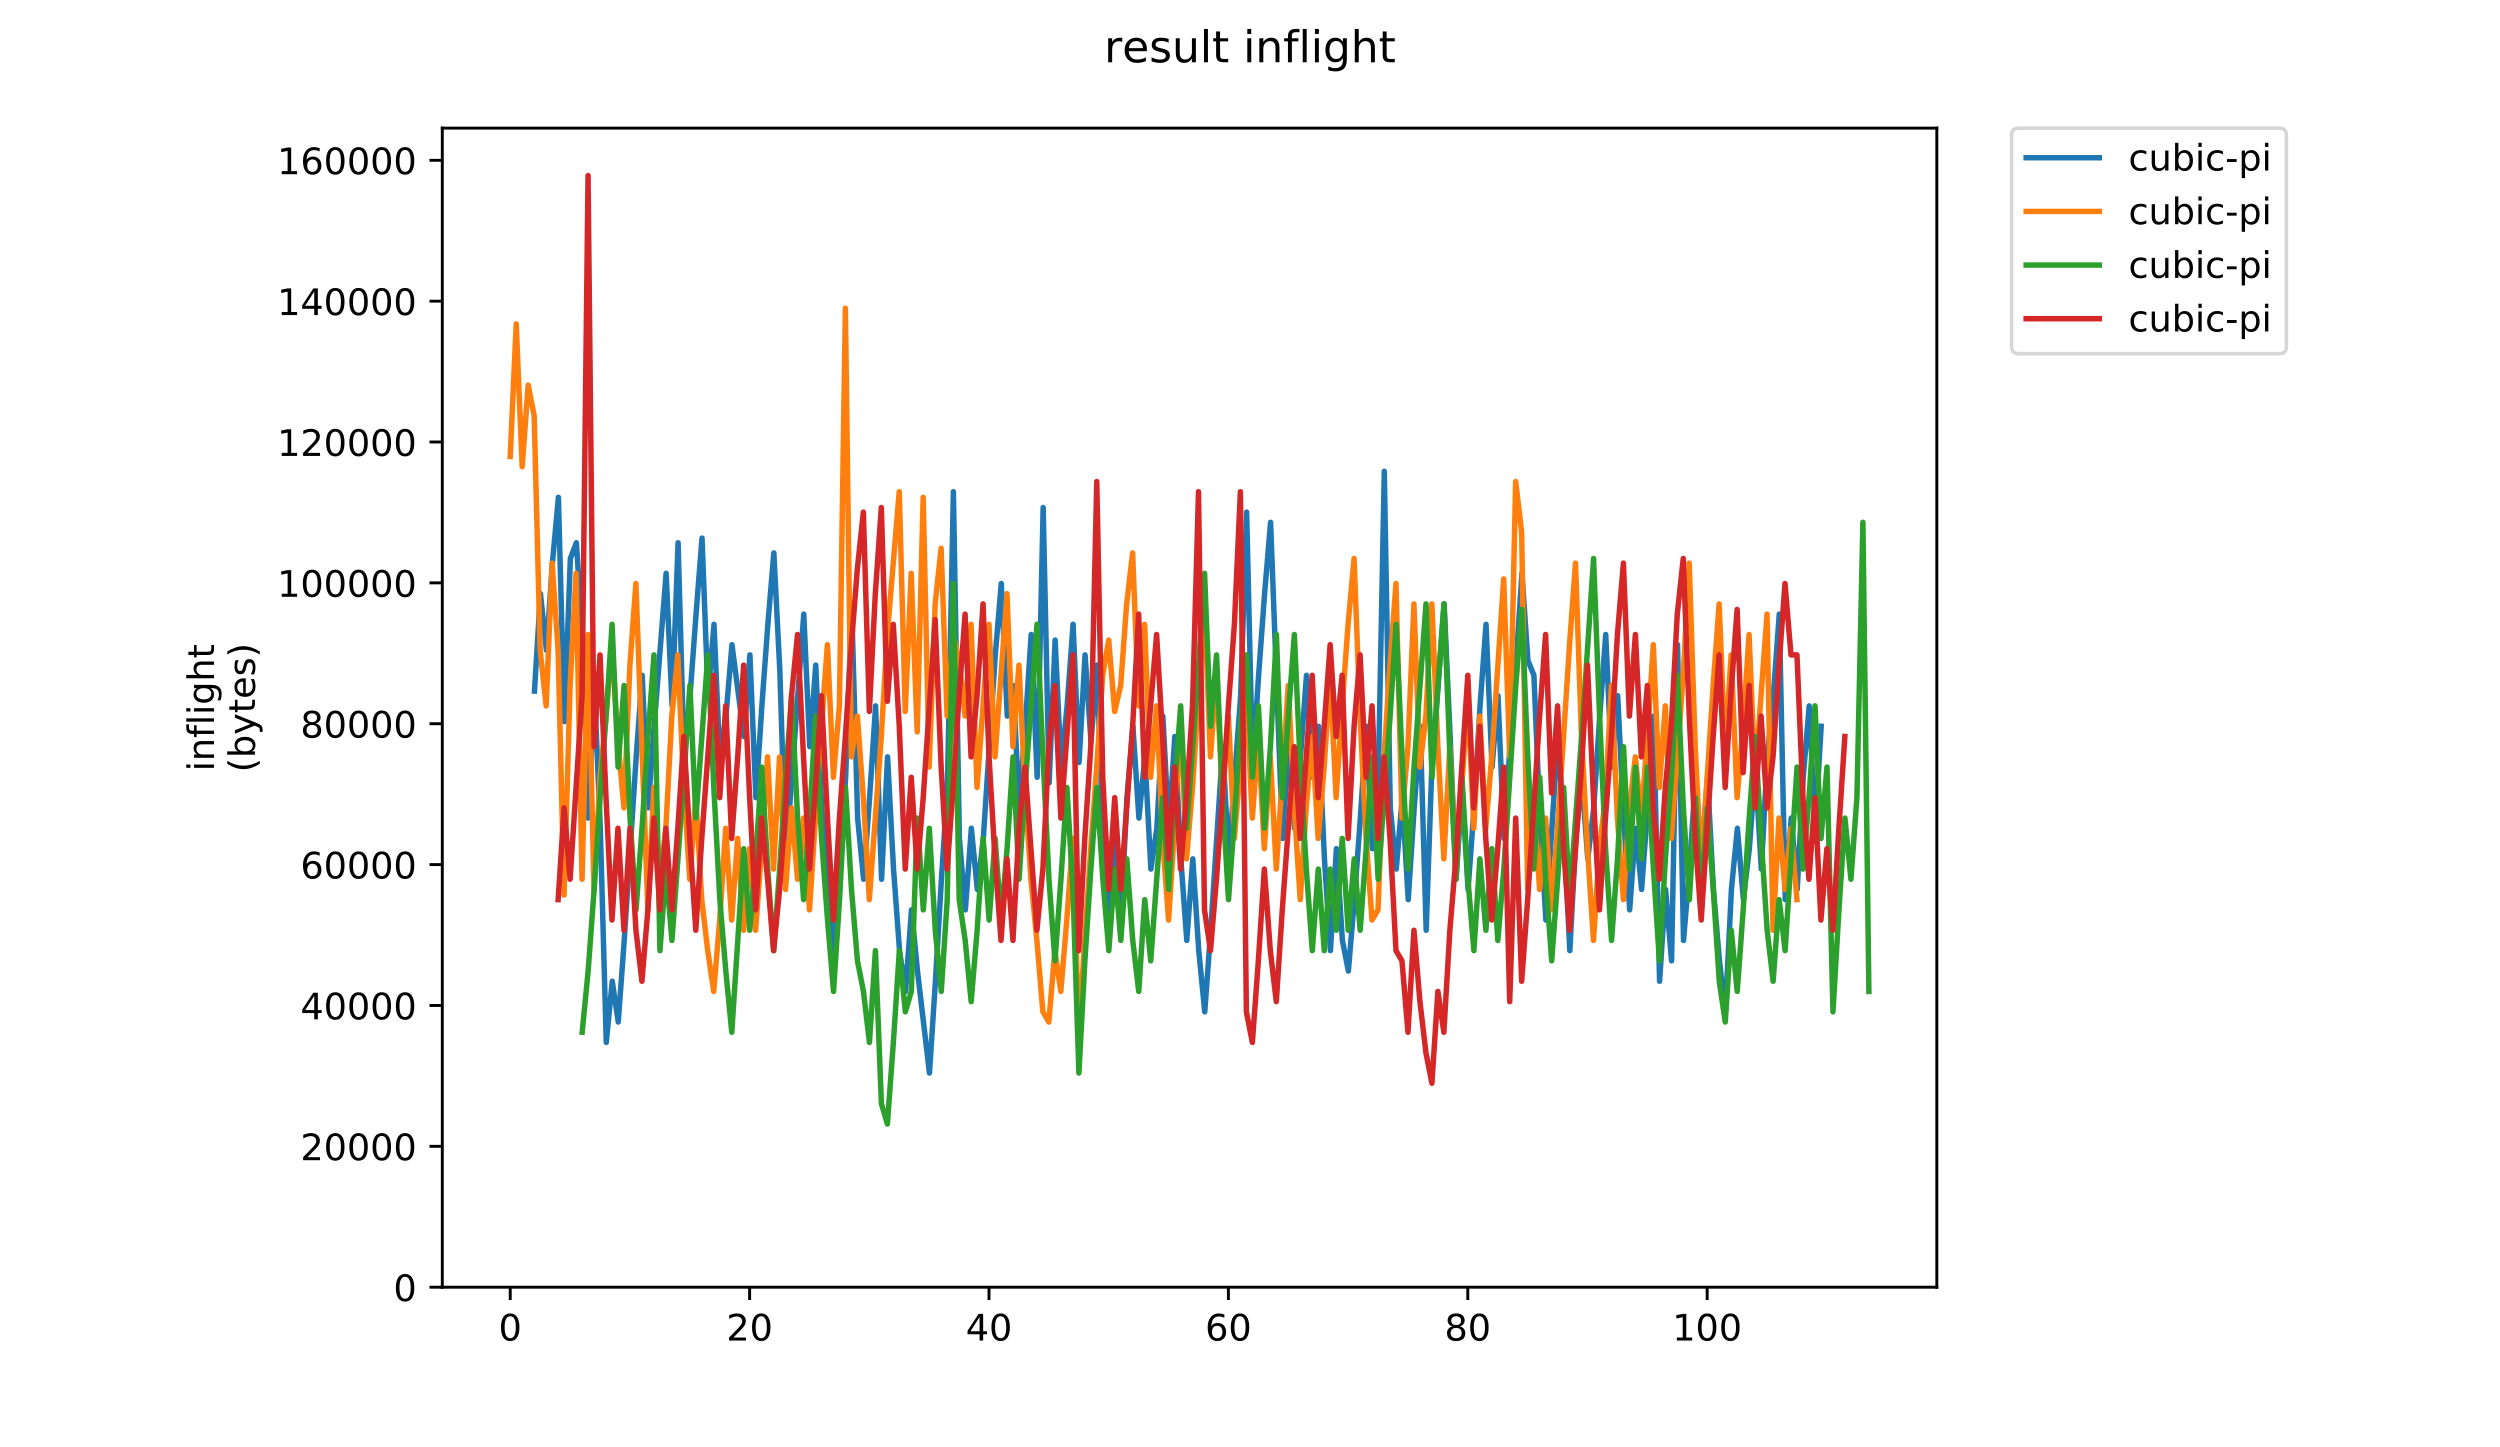 <?xml version="1.0" encoding="utf-8" standalone="no"?>
<!DOCTYPE svg PUBLIC "-//W3C//DTD SVG 1.1//EN"
  "http://www.w3.org/Graphics/SVG/1.1/DTD/svg11.dtd">
<!-- Created with matplotlib (https://matplotlib.org/) -->
<svg height="396pt" version="1.1" viewBox="0 0 684 396" width="684pt" xmlns="http://www.w3.org/2000/svg" xmlns:xlink="http://www.w3.org/1999/xlink">
 <defs>
  <style type="text/css">
*{stroke-linecap:butt;stroke-linejoin:round;}
  </style>
 </defs>
 <g id="figure_1">
  <g id="patch_1">
   <path d="M 0 396 
L 684 396 
L 684 0 
L 0 0 
z
" style="fill:#ffffff;"/>
  </g>
  <g id="axes_1">
   <g id="patch_2">
    <path d="M 121.012 352.174 
L 529.913 352.174 
L 529.913 35.062 
L 121.012 35.062 
z
" style="fill:#ffffff;"/>
   </g>
   <g id="matplotlib.axis_1">
    <g id="xtick_1">
     <g id="line2d_1">
      <defs>
       <path d="M 0 0 
L 0 3.5 
" id="mbe09514f74" style="stroke:#000000;stroke-width:0.8;"/>
      </defs>
      <g>
       <use style="stroke:#000000;stroke-width:0.8;" x="139.599" xlink:href="#mbe09514f74" y="352.174"/>
      </g>
     </g>
     <g id="text_1">
      <!-- 0 -->
      <defs>
       <path d="M 31.781 66.406 
Q 24.172 66.406 20.328 58.906 
Q 16.5 51.422 16.5 36.375 
Q 16.5 21.391 20.328 13.891 
Q 24.172 6.391 31.781 6.391 
Q 39.453 6.391 43.281 13.891 
Q 47.125 21.391 47.125 36.375 
Q 47.125 51.422 43.281 58.906 
Q 39.453 66.406 31.781 66.406 
z
M 31.781 74.219 
Q 44.047 74.219 50.516 64.516 
Q 56.984 54.828 56.984 36.375 
Q 56.984 17.969 50.516 8.266 
Q 44.047 -1.422 31.781 -1.422 
Q 19.531 -1.422 13.062 8.266 
Q 6.594 17.969 6.594 36.375 
Q 6.594 54.828 13.062 64.516 
Q 19.531 74.219 31.781 74.219 
z
" id="DejaVuSans-48"/>
      </defs>
      <g transform="translate(136.417 366.773)scale(0.1 -0.1)">
       <use xlink:href="#DejaVuSans-48"/>
      </g>
     </g>
    </g>
    <g id="xtick_2">
     <g id="line2d_2">
      <g>
       <use style="stroke:#000000;stroke-width:0.8;" x="205.096" xlink:href="#mbe09514f74" y="352.174"/>
      </g>
     </g>
     <g id="text_2">
      <!-- 20 -->
      <defs>
       <path d="M 19.188 8.297 
L 53.609 8.297 
L 53.609 0 
L 7.328 0 
L 7.328 8.297 
Q 12.938 14.109 22.625 23.891 
Q 32.328 33.688 34.812 36.531 
Q 39.547 41.844 41.422 45.531 
Q 43.312 49.219 43.312 52.781 
Q 43.312 58.594 39.234 62.25 
Q 35.156 65.922 28.609 65.922 
Q 23.969 65.922 18.812 64.312 
Q 13.672 62.703 7.812 59.422 
L 7.812 69.391 
Q 13.766 71.781 18.938 73 
Q 24.125 74.219 28.422 74.219 
Q 39.75 74.219 46.484 68.547 
Q 53.219 62.891 53.219 53.422 
Q 53.219 48.922 51.531 44.891 
Q 49.859 40.875 45.406 35.406 
Q 44.188 33.984 37.641 27.219 
Q 31.109 20.453 19.188 8.297 
z
" id="DejaVuSans-50"/>
      </defs>
      <g transform="translate(198.733 366.773)scale(0.1 -0.1)">
       <use xlink:href="#DejaVuSans-50"/>
       <use x="63.623" xlink:href="#DejaVuSans-48"/>
      </g>
     </g>
    </g>
    <g id="xtick_3">
     <g id="line2d_3">
      <g>
       <use style="stroke:#000000;stroke-width:0.8;" x="270.593" xlink:href="#mbe09514f74" y="352.174"/>
      </g>
     </g>
     <g id="text_3">
      <!-- 40 -->
      <defs>
       <path d="M 37.797 64.312 
L 12.891 25.391 
L 37.797 25.391 
z
M 35.203 72.906 
L 47.609 72.906 
L 47.609 25.391 
L 58.016 25.391 
L 58.016 17.188 
L 47.609 17.188 
L 47.609 0 
L 37.797 0 
L 37.797 17.188 
L 4.891 17.188 
L 4.891 26.703 
z
" id="DejaVuSans-52"/>
      </defs>
      <g transform="translate(264.23 366.773)scale(0.1 -0.1)">
       <use xlink:href="#DejaVuSans-52"/>
       <use x="63.623" xlink:href="#DejaVuSans-48"/>
      </g>
     </g>
    </g>
    <g id="xtick_4">
     <g id="line2d_4">
      <g>
       <use style="stroke:#000000;stroke-width:0.8;" x="336.089" xlink:href="#mbe09514f74" y="352.174"/>
      </g>
     </g>
     <g id="text_4">
      <!-- 60 -->
      <defs>
       <path d="M 33.016 40.375 
Q 26.375 40.375 22.484 35.828 
Q 18.609 31.297 18.609 23.391 
Q 18.609 15.531 22.484 10.953 
Q 26.375 6.391 33.016 6.391 
Q 39.656 6.391 43.531 10.953 
Q 47.406 15.531 47.406 23.391 
Q 47.406 31.297 43.531 35.828 
Q 39.656 40.375 33.016 40.375 
z
M 52.594 71.297 
L 52.594 62.312 
Q 48.875 64.062 45.094 64.984 
Q 41.312 65.922 37.594 65.922 
Q 27.828 65.922 22.672 59.328 
Q 17.531 52.734 16.797 39.406 
Q 19.672 43.656 24.016 45.922 
Q 28.375 48.188 33.594 48.188 
Q 44.578 48.188 50.953 41.516 
Q 57.328 34.859 57.328 23.391 
Q 57.328 12.156 50.688 5.359 
Q 44.047 -1.422 33.016 -1.422 
Q 20.359 -1.422 13.672 8.266 
Q 6.984 17.969 6.984 36.375 
Q 6.984 53.656 15.188 63.938 
Q 23.391 74.219 37.203 74.219 
Q 40.922 74.219 44.703 73.484 
Q 48.484 72.75 52.594 71.297 
z
" id="DejaVuSans-54"/>
      </defs>
      <g transform="translate(329.727 366.773)scale(0.1 -0.1)">
       <use xlink:href="#DejaVuSans-54"/>
       <use x="63.623" xlink:href="#DejaVuSans-48"/>
      </g>
     </g>
    </g>
    <g id="xtick_5">
     <g id="line2d_5">
      <g>
       <use style="stroke:#000000;stroke-width:0.8;" x="401.586" xlink:href="#mbe09514f74" y="352.174"/>
      </g>
     </g>
     <g id="text_5">
      <!-- 80 -->
      <defs>
       <path d="M 31.781 34.625 
Q 24.75 34.625 20.719 30.859 
Q 16.703 27.094 16.703 20.516 
Q 16.703 13.922 20.719 10.156 
Q 24.75 6.391 31.781 6.391 
Q 38.812 6.391 42.859 10.172 
Q 46.922 13.969 46.922 20.516 
Q 46.922 27.094 42.891 30.859 
Q 38.875 34.625 31.781 34.625 
z
M 21.922 38.812 
Q 15.578 40.375 12.031 44.719 
Q 8.5 49.078 8.5 55.328 
Q 8.5 64.062 14.719 69.141 
Q 20.953 74.219 31.781 74.219 
Q 42.672 74.219 48.875 69.141 
Q 55.078 64.062 55.078 55.328 
Q 55.078 49.078 51.531 44.719 
Q 48 40.375 41.703 38.812 
Q 48.828 37.156 52.797 32.312 
Q 56.781 27.484 56.781 20.516 
Q 56.781 9.906 50.312 4.234 
Q 43.844 -1.422 31.781 -1.422 
Q 19.734 -1.422 13.25 4.234 
Q 6.781 9.906 6.781 20.516 
Q 6.781 27.484 10.781 32.312 
Q 14.797 37.156 21.922 38.812 
z
M 18.312 54.391 
Q 18.312 48.734 21.844 45.562 
Q 25.391 42.391 31.781 42.391 
Q 38.141 42.391 41.719 45.562 
Q 45.312 48.734 45.312 54.391 
Q 45.312 60.062 41.719 63.234 
Q 38.141 66.406 31.781 66.406 
Q 25.391 66.406 21.844 63.234 
Q 18.312 60.062 18.312 54.391 
z
" id="DejaVuSans-56"/>
      </defs>
      <g transform="translate(395.224 366.773)scale(0.1 -0.1)">
       <use xlink:href="#DejaVuSans-56"/>
       <use x="63.623" xlink:href="#DejaVuSans-48"/>
      </g>
     </g>
    </g>
    <g id="xtick_6">
     <g id="line2d_6">
      <g>
       <use style="stroke:#000000;stroke-width:0.8;" x="467.083" xlink:href="#mbe09514f74" y="352.174"/>
      </g>
     </g>
     <g id="text_6">
      <!-- 100 -->
      <defs>
       <path d="M 12.406 8.297 
L 28.516 8.297 
L 28.516 63.922 
L 10.984 60.406 
L 10.984 69.391 
L 28.422 72.906 
L 38.281 72.906 
L 38.281 8.297 
L 54.391 8.297 
L 54.391 0 
L 12.406 0 
z
" id="DejaVuSans-49"/>
      </defs>
      <g transform="translate(457.54 366.773)scale(0.1 -0.1)">
       <use xlink:href="#DejaVuSans-49"/>
       <use x="63.623" xlink:href="#DejaVuSans-48"/>
       <use x="127.246" xlink:href="#DejaVuSans-48"/>
      </g>
     </g>
    </g>
   </g>
   <g id="matplotlib.axis_2">
    <g id="ytick_1">
     <g id="line2d_7">
      <defs>
       <path d="M 0 0 
L -3.5 0 
" id="mc268f108df" style="stroke:#000000;stroke-width:0.8;"/>
      </defs>
      <g>
       <use style="stroke:#000000;stroke-width:0.8;" x="121.012" xlink:href="#mc268f108df" y="352.174"/>
      </g>
     </g>
     <g id="text_7">
      <!-- 0 -->
      <g transform="translate(107.65 355.973)scale(0.1 -0.1)">
       <use xlink:href="#DejaVuSans-48"/>
      </g>
     </g>
    </g>
    <g id="ytick_2">
     <g id="line2d_8">
      <g>
       <use style="stroke:#000000;stroke-width:0.8;" x="121.012" xlink:href="#mc268f108df" y="313.635"/>
      </g>
     </g>
     <g id="text_8">
      <!-- 20000 -->
      <g transform="translate(82.2 317.434)scale(0.1 -0.1)">
       <use xlink:href="#DejaVuSans-50"/>
       <use x="63.623" xlink:href="#DejaVuSans-48"/>
       <use x="127.246" xlink:href="#DejaVuSans-48"/>
       <use x="190.869" xlink:href="#DejaVuSans-48"/>
       <use x="254.492" xlink:href="#DejaVuSans-48"/>
      </g>
     </g>
    </g>
    <g id="ytick_3">
     <g id="line2d_9">
      <g>
       <use style="stroke:#000000;stroke-width:0.8;" x="121.012" xlink:href="#mc268f108df" y="275.095"/>
      </g>
     </g>
     <g id="text_9">
      <!-- 40000 -->
      <g transform="translate(82.2 278.895)scale(0.1 -0.1)">
       <use xlink:href="#DejaVuSans-52"/>
       <use x="63.623" xlink:href="#DejaVuSans-48"/>
       <use x="127.246" xlink:href="#DejaVuSans-48"/>
       <use x="190.869" xlink:href="#DejaVuSans-48"/>
       <use x="254.492" xlink:href="#DejaVuSans-48"/>
      </g>
     </g>
    </g>
    <g id="ytick_4">
     <g id="line2d_10">
      <g>
       <use style="stroke:#000000;stroke-width:0.8;" x="121.012" xlink:href="#mc268f108df" y="236.556"/>
      </g>
     </g>
     <g id="text_10">
      <!-- 60000 -->
      <g transform="translate(82.2 240.355)scale(0.1 -0.1)">
       <use xlink:href="#DejaVuSans-54"/>
       <use x="63.623" xlink:href="#DejaVuSans-48"/>
       <use x="127.246" xlink:href="#DejaVuSans-48"/>
       <use x="190.869" xlink:href="#DejaVuSans-48"/>
       <use x="254.492" xlink:href="#DejaVuSans-48"/>
      </g>
     </g>
    </g>
    <g id="ytick_5">
     <g id="line2d_11">
      <g>
       <use style="stroke:#000000;stroke-width:0.8;" x="121.012" xlink:href="#mc268f108df" y="198.017"/>
      </g>
     </g>
     <g id="text_11">
      <!-- 80000 -->
      <g transform="translate(82.2 201.816)scale(0.1 -0.1)">
       <use xlink:href="#DejaVuSans-56"/>
       <use x="63.623" xlink:href="#DejaVuSans-48"/>
       <use x="127.246" xlink:href="#DejaVuSans-48"/>
       <use x="190.869" xlink:href="#DejaVuSans-48"/>
       <use x="254.492" xlink:href="#DejaVuSans-48"/>
      </g>
     </g>
    </g>
    <g id="ytick_6">
     <g id="line2d_12">
      <g>
       <use style="stroke:#000000;stroke-width:0.8;" x="121.012" xlink:href="#mc268f108df" y="159.477"/>
      </g>
     </g>
     <g id="text_12">
      <!-- 100000 -->
      <g transform="translate(75.837 163.277)scale(0.1 -0.1)">
       <use xlink:href="#DejaVuSans-49"/>
       <use x="63.623" xlink:href="#DejaVuSans-48"/>
       <use x="127.246" xlink:href="#DejaVuSans-48"/>
       <use x="190.869" xlink:href="#DejaVuSans-48"/>
       <use x="254.492" xlink:href="#DejaVuSans-48"/>
       <use x="318.115" xlink:href="#DejaVuSans-48"/>
      </g>
     </g>
    </g>
    <g id="ytick_7">
     <g id="line2d_13">
      <g>
       <use style="stroke:#000000;stroke-width:0.8;" x="121.012" xlink:href="#mc268f108df" y="120.938"/>
      </g>
     </g>
     <g id="text_13">
      <!-- 120000 -->
      <g transform="translate(75.837 124.737)scale(0.1 -0.1)">
       <use xlink:href="#DejaVuSans-49"/>
       <use x="63.623" xlink:href="#DejaVuSans-50"/>
       <use x="127.246" xlink:href="#DejaVuSans-48"/>
       <use x="190.869" xlink:href="#DejaVuSans-48"/>
       <use x="254.492" xlink:href="#DejaVuSans-48"/>
       <use x="318.115" xlink:href="#DejaVuSans-48"/>
      </g>
     </g>
    </g>
    <g id="ytick_8">
     <g id="line2d_14">
      <g>
       <use style="stroke:#000000;stroke-width:0.8;" x="121.012" xlink:href="#mc268f108df" y="82.399"/>
      </g>
     </g>
     <g id="text_14">
      <!-- 140000 -->
      <g transform="translate(75.837 86.198)scale(0.1 -0.1)">
       <use xlink:href="#DejaVuSans-49"/>
       <use x="63.623" xlink:href="#DejaVuSans-52"/>
       <use x="127.246" xlink:href="#DejaVuSans-48"/>
       <use x="190.869" xlink:href="#DejaVuSans-48"/>
       <use x="254.492" xlink:href="#DejaVuSans-48"/>
       <use x="318.115" xlink:href="#DejaVuSans-48"/>
      </g>
     </g>
    </g>
    <g id="ytick_9">
     <g id="line2d_15">
      <g>
       <use style="stroke:#000000;stroke-width:0.8;" x="121.012" xlink:href="#mc268f108df" y="43.859"/>
      </g>
     </g>
     <g id="text_15">
      <!-- 160000 -->
      <g transform="translate(75.837 47.659)scale(0.1 -0.1)">
       <use xlink:href="#DejaVuSans-49"/>
       <use x="63.623" xlink:href="#DejaVuSans-54"/>
       <use x="127.246" xlink:href="#DejaVuSans-48"/>
       <use x="190.869" xlink:href="#DejaVuSans-48"/>
       <use x="254.492" xlink:href="#DejaVuSans-48"/>
       <use x="318.115" xlink:href="#DejaVuSans-48"/>
      </g>
     </g>
    </g>
    <g id="text_16">
     <!-- inflight -->
     <defs>
      <path d="M 9.422 54.688 
L 18.406 54.688 
L 18.406 0 
L 9.422 0 
z
M 9.422 75.984 
L 18.406 75.984 
L 18.406 64.594 
L 9.422 64.594 
z
" id="DejaVuSans-105"/>
      <path d="M 54.891 33.016 
L 54.891 0 
L 45.906 0 
L 45.906 32.719 
Q 45.906 40.484 42.875 44.328 
Q 39.844 48.188 33.797 48.188 
Q 26.516 48.188 22.312 43.547 
Q 18.109 38.922 18.109 30.906 
L 18.109 0 
L 9.078 0 
L 9.078 54.688 
L 18.109 54.688 
L 18.109 46.188 
Q 21.344 51.125 25.703 53.562 
Q 30.078 56 35.797 56 
Q 45.219 56 50.047 50.172 
Q 54.891 44.344 54.891 33.016 
z
" id="DejaVuSans-110"/>
      <path d="M 37.109 75.984 
L 37.109 68.5 
L 28.516 68.5 
Q 23.688 68.5 21.797 66.547 
Q 19.922 64.594 19.922 59.516 
L 19.922 54.688 
L 34.719 54.688 
L 34.719 47.703 
L 19.922 47.703 
L 19.922 0 
L 10.891 0 
L 10.891 47.703 
L 2.297 47.703 
L 2.297 54.688 
L 10.891 54.688 
L 10.891 58.5 
Q 10.891 67.625 15.141 71.797 
Q 19.391 75.984 28.609 75.984 
z
" id="DejaVuSans-102"/>
      <path d="M 9.422 75.984 
L 18.406 75.984 
L 18.406 0 
L 9.422 0 
z
" id="DejaVuSans-108"/>
      <path d="M 45.406 27.984 
Q 45.406 37.75 41.375 43.109 
Q 37.359 48.484 30.078 48.484 
Q 22.859 48.484 18.828 43.109 
Q 14.797 37.75 14.797 27.984 
Q 14.797 18.266 18.828 12.891 
Q 22.859 7.516 30.078 7.516 
Q 37.359 7.516 41.375 12.891 
Q 45.406 18.266 45.406 27.984 
z
M 54.391 6.781 
Q 54.391 -7.172 48.188 -13.984 
Q 42 -20.797 29.203 -20.797 
Q 24.469 -20.797 20.266 -20.094 
Q 16.062 -19.391 12.109 -17.922 
L 12.109 -9.188 
Q 16.062 -11.328 19.922 -12.344 
Q 23.781 -13.375 27.781 -13.375 
Q 36.625 -13.375 41.016 -8.766 
Q 45.406 -4.156 45.406 5.172 
L 45.406 9.625 
Q 42.625 4.781 38.281 2.391 
Q 33.938 0 27.875 0 
Q 17.828 0 11.672 7.656 
Q 5.516 15.328 5.516 27.984 
Q 5.516 40.672 11.672 48.328 
Q 17.828 56 27.875 56 
Q 33.938 56 38.281 53.609 
Q 42.625 51.219 45.406 46.391 
L 45.406 54.688 
L 54.391 54.688 
z
" id="DejaVuSans-103"/>
      <path d="M 54.891 33.016 
L 54.891 0 
L 45.906 0 
L 45.906 32.719 
Q 45.906 40.484 42.875 44.328 
Q 39.844 48.188 33.797 48.188 
Q 26.516 48.188 22.312 43.547 
Q 18.109 38.922 18.109 30.906 
L 18.109 0 
L 9.078 0 
L 9.078 75.984 
L 18.109 75.984 
L 18.109 46.188 
Q 21.344 51.125 25.703 53.562 
Q 30.078 56 35.797 56 
Q 45.219 56 50.047 50.172 
Q 54.891 44.344 54.891 33.016 
z
" id="DejaVuSans-104"/>
      <path d="M 18.312 70.219 
L 18.312 54.688 
L 36.812 54.688 
L 36.812 47.703 
L 18.312 47.703 
L 18.312 18.016 
Q 18.312 11.328 20.141 9.422 
Q 21.969 7.516 27.594 7.516 
L 36.812 7.516 
L 36.812 0 
L 27.594 0 
Q 17.188 0 13.234 3.875 
Q 9.281 7.766 9.281 18.016 
L 9.281 47.703 
L 2.688 47.703 
L 2.688 54.688 
L 9.281 54.688 
L 9.281 70.219 
z
" id="DejaVuSans-116"/>
     </defs>
     <g transform="translate(58.56 211.018)rotate(-90)scale(0.1 -0.1)">
      <use xlink:href="#DejaVuSans-105"/>
      <use x="27.783" xlink:href="#DejaVuSans-110"/>
      <use x="91.162" xlink:href="#DejaVuSans-102"/>
      <use x="126.367" xlink:href="#DejaVuSans-108"/>
      <use x="154.15" xlink:href="#DejaVuSans-105"/>
      <use x="181.934" xlink:href="#DejaVuSans-103"/>
      <use x="245.41" xlink:href="#DejaVuSans-104"/>
      <use x="308.789" xlink:href="#DejaVuSans-116"/>
     </g>
     <!-- (bytes) -->
     <defs>
      <path d="M 31 75.875 
Q 24.469 64.656 21.281 53.656 
Q 18.109 42.672 18.109 31.391 
Q 18.109 20.125 21.312 9.062 
Q 24.516 -2 31 -13.188 
L 23.188 -13.188 
Q 15.875 -1.703 12.234 9.375 
Q 8.594 20.453 8.594 31.391 
Q 8.594 42.281 12.203 53.312 
Q 15.828 64.359 23.188 75.875 
z
" id="DejaVuSans-40"/>
      <path d="M 48.688 27.297 
Q 48.688 37.203 44.609 42.844 
Q 40.531 48.484 33.406 48.484 
Q 26.266 48.484 22.188 42.844 
Q 18.109 37.203 18.109 27.297 
Q 18.109 17.391 22.188 11.75 
Q 26.266 6.109 33.406 6.109 
Q 40.531 6.109 44.609 11.75 
Q 48.688 17.391 48.688 27.297 
z
M 18.109 46.391 
Q 20.953 51.266 25.266 53.625 
Q 29.594 56 35.594 56 
Q 45.562 56 51.781 48.094 
Q 58.016 40.188 58.016 27.297 
Q 58.016 14.406 51.781 6.484 
Q 45.562 -1.422 35.594 -1.422 
Q 29.594 -1.422 25.266 0.953 
Q 20.953 3.328 18.109 8.203 
L 18.109 0 
L 9.078 0 
L 9.078 75.984 
L 18.109 75.984 
z
" id="DejaVuSans-98"/>
      <path d="M 32.172 -5.078 
Q 28.375 -14.844 24.75 -17.812 
Q 21.141 -20.797 15.094 -20.797 
L 7.906 -20.797 
L 7.906 -13.281 
L 13.188 -13.281 
Q 16.891 -13.281 18.938 -11.516 
Q 21 -9.766 23.484 -3.219 
L 25.094 0.875 
L 2.984 54.688 
L 12.5 54.688 
L 29.594 11.922 
L 46.688 54.688 
L 56.203 54.688 
z
" id="DejaVuSans-121"/>
      <path d="M 56.203 29.594 
L 56.203 25.203 
L 14.891 25.203 
Q 15.484 15.922 20.484 11.062 
Q 25.484 6.203 34.422 6.203 
Q 39.594 6.203 44.453 7.469 
Q 49.312 8.734 54.109 11.281 
L 54.109 2.781 
Q 49.266 0.734 44.188 -0.344 
Q 39.109 -1.422 33.891 -1.422 
Q 20.797 -1.422 13.156 6.188 
Q 5.516 13.812 5.516 26.812 
Q 5.516 40.234 12.766 48.109 
Q 20.016 56 32.328 56 
Q 43.359 56 49.781 48.891 
Q 56.203 41.797 56.203 29.594 
z
M 47.219 32.234 
Q 47.125 39.594 43.094 43.984 
Q 39.062 48.391 32.422 48.391 
Q 24.906 48.391 20.391 44.141 
Q 15.875 39.891 15.188 32.172 
z
" id="DejaVuSans-101"/>
      <path d="M 44.281 53.078 
L 44.281 44.578 
Q 40.484 46.531 36.375 47.5 
Q 32.281 48.484 27.875 48.484 
Q 21.188 48.484 17.844 46.438 
Q 14.5 44.391 14.5 40.281 
Q 14.5 37.156 16.891 35.375 
Q 19.281 33.594 26.516 31.984 
L 29.594 31.297 
Q 39.156 29.25 43.188 25.516 
Q 47.219 21.781 47.219 15.094 
Q 47.219 7.469 41.188 3.016 
Q 35.156 -1.422 24.609 -1.422 
Q 20.219 -1.422 15.453 -0.562 
Q 10.688 0.297 5.422 2 
L 5.422 11.281 
Q 10.406 8.688 15.234 7.391 
Q 20.062 6.109 24.812 6.109 
Q 31.156 6.109 34.562 8.281 
Q 37.984 10.453 37.984 14.406 
Q 37.984 18.062 35.516 20.016 
Q 33.062 21.969 24.703 23.781 
L 21.578 24.516 
Q 13.234 26.266 9.516 29.906 
Q 5.812 33.547 5.812 39.891 
Q 5.812 47.609 11.281 51.797 
Q 16.75 56 26.812 56 
Q 31.781 56 36.172 55.266 
Q 40.578 54.547 44.281 53.078 
z
" id="DejaVuSans-115"/>
      <path d="M 8.016 75.875 
L 15.828 75.875 
Q 23.141 64.359 26.781 53.312 
Q 30.422 42.281 30.422 31.391 
Q 30.422 20.453 26.781 9.375 
Q 23.141 -1.703 15.828 -13.188 
L 8.016 -13.188 
Q 14.5 -2 17.703 9.062 
Q 20.906 20.125 20.906 31.391 
Q 20.906 42.672 17.703 53.656 
Q 14.5 64.656 8.016 75.875 
z
" id="DejaVuSans-41"/>
     </defs>
     <g transform="translate(69.757 211.295)rotate(-90)scale(0.1 -0.1)">
      <use xlink:href="#DejaVuSans-40"/>
      <use x="39.014" xlink:href="#DejaVuSans-98"/>
      <use x="102.49" xlink:href="#DejaVuSans-121"/>
      <use x="161.67" xlink:href="#DejaVuSans-116"/>
      <use x="200.879" xlink:href="#DejaVuSans-101"/>
      <use x="262.402" xlink:href="#DejaVuSans-115"/>
      <use x="314.502" xlink:href="#DejaVuSans-41"/>
     </g>
    </g>
   </g>
   <g id="line2d_16">
    <path clip-path="url(#p57ca7b6a4e)" d="M 146.227 189.076 
L 147.864 162.437 
L 149.502 177.915 
L 151.139 154.067 
L 152.777 136.061 
L 154.414 197.446 
L 156.051 152.802 
L 157.689 148.486 
L 159.326 173.598 
L 160.964 223.823 
L 162.601 187.55 
L 164.239 226.613 
L 165.876 285.208 
L 167.513 268.467 
L 169.151 279.628 
L 170.788 257.306 
L 174.063 207.081 
L 175.701 184.759 
L 177.338 221.033 
L 178.975 198.711 
L 182.25 156.857 
L 183.888 193.13 
L 185.525 148.486 
L 187.162 207.081 
L 188.8 190.34 
L 190.437 168.018 
L 192.075 147.222 
L 193.712 190.34 
L 195.35 170.808 
L 196.987 208.607 
L 198.624 195.92 
L 200.262 176.389 
L 203.537 201.501 
L 205.174 179.179 
L 206.812 218.242 
L 208.449 193.13 
L 210.086 170.808 
L 211.724 151.276 
L 213.361 183.495 
L 214.999 234.984 
L 219.911 168.018 
L 221.548 204.291 
L 223.186 181.969 
L 224.823 221.033 
L 226.461 243.355 
L 228.098 262.886 
L 231.373 212.662 
L 233.01 165.228 
L 234.648 223.823 
L 236.285 240.564 
L 237.923 218.242 
L 239.56 193.13 
L 241.197 240.564 
L 242.835 207.081 
L 244.472 237.774 
L 246.11 260.096 
L 247.747 271.257 
L 249.385 248.935 
L 251.022 265.676 
L 254.297 293.579 
L 255.934 268.467 
L 257.572 240.564 
L 259.209 215.452 
L 260.847 134.535 
L 262.484 229.403 
L 264.121 248.935 
L 265.759 226.613 
L 267.396 243.355 
L 269.034 229.403 
L 272.309 179.179 
L 273.946 159.647 
L 275.583 195.92 
L 277.221 187.55 
L 278.858 221.033 
L 280.496 198.711 
L 282.133 173.598 
L 283.77 212.662 
L 285.408 138.851 
L 287.045 214.188 
L 288.683 175.124 
L 290.32 209.872 
L 291.958 193.13 
L 293.595 170.808 
L 295.232 208.607 
L 296.87 179.179 
L 298.507 203.027 
L 300.145 181.969 
L 301.782 229.403 
L 303.42 254.515 
L 305.057 229.403 
L 306.694 251.725 
L 308.332 218.242 
L 309.969 198.711 
L 311.607 223.823 
L 313.244 207.081 
L 314.882 237.774 
L 316.519 226.613 
L 318.156 195.92 
L 319.794 226.613 
L 321.431 201.501 
L 323.069 234.984 
L 324.706 257.306 
L 326.344 234.984 
L 327.981 260.096 
L 329.618 276.837 
L 331.256 254.515 
L 334.531 204.291 
L 336.168 234.984 
L 339.443 190.34 
L 341.08 140.115 
L 342.718 209.872 
L 344.355 184.759 
L 345.993 162.437 
L 347.63 142.906 
L 350.905 229.403 
L 352.542 204.291 
L 354.18 226.613 
L 355.817 207.081 
L 357.455 184.759 
L 359.092 212.662 
L 360.729 198.711 
L 362.367 234.984 
L 364.004 260.096 
L 365.642 232.194 
L 367.279 257.306 
L 368.917 265.676 
L 370.554 246.145 
L 372.191 223.823 
L 373.829 198.711 
L 375.466 232.194 
L 377.104 212.662 
L 378.741 128.954 
L 380.379 221.033 
L 382.016 237.774 
L 383.653 218.242 
L 385.291 246.145 
L 386.928 221.033 
L 388.566 198.711 
L 390.203 254.515 
L 391.84 207.081 
L 393.478 187.55 
L 395.115 165.228 
L 396.753 201.501 
L 398.39 240.564 
L 400.028 215.452 
L 401.665 243.355 
L 403.302 221.033 
L 404.94 193.13 
L 406.577 170.808 
L 408.215 209.872 
L 409.852 190.34 
L 411.49 229.403 
L 413.127 204.291 
L 414.764 181.969 
L 416.402 156.857 
L 418.039 180.705 
L 419.677 184.759 
L 421.314 223.823 
L 422.952 251.725 
L 426.226 201.501 
L 427.864 226.613 
L 429.501 260.096 
L 431.139 229.403 
L 432.776 212.662 
L 434.413 234.984 
L 436.051 221.033 
L 437.688 195.92 
L 439.326 173.598 
L 440.963 209.872 
L 442.601 190.34 
L 444.238 223.823 
L 445.875 248.935 
L 447.513 226.613 
L 449.15 243.355 
L 450.788 221.033 
L 452.425 195.92 
L 454.063 268.467 
L 455.7 243.355 
L 457.337 262.886 
L 458.975 176.389 
L 460.612 257.306 
L 462.25 237.774 
L 463.887 212.662 
L 465.525 234.984 
L 467.162 212.662 
L 468.799 243.355 
L 470.437 262.886 
L 472.074 276.837 
L 473.712 243.355 
L 475.349 226.613 
L 476.987 246.145 
L 478.624 232.194 
L 480.261 209.872 
L 481.899 237.774 
L 483.536 207.081 
L 485.174 190.34 
L 486.811 168.018 
L 488.448 246.145 
L 490.086 223.823 
L 491.723 243.355 
L 493.361 212.662 
L 494.998 193.13 
L 496.636 226.613 
L 498.273 198.711 
L 498.273 198.711 
" style="fill:none;stroke:#1f77b4;stroke-linecap:square;stroke-width:1.5;"/>
   </g>
   <g id="line2d_17">
    <path clip-path="url(#p57ca7b6a4e)" d="M 139.599 124.9 
L 141.236 88.627 
L 142.873 127.69 
L 144.511 105.368 
L 146.148 113.739 
L 147.786 177.915 
L 149.423 193.13 
L 151.061 154.067 
L 152.698 177.915 
L 154.335 244.881 
L 155.973 187.55 
L 157.61 156.857 
L 159.248 240.564 
L 160.885 173.598 
L 162.523 243.355 
L 164.16 212.662 
L 165.797 195.92 
L 167.435 176.389 
L 169.072 203.027 
L 170.71 221.033 
L 172.347 181.969 
L 173.984 159.647 
L 177.259 248.935 
L 178.897 215.452 
L 180.534 240.564 
L 182.172 226.613 
L 183.809 195.92 
L 185.446 179.179 
L 187.084 215.452 
L 188.721 240.564 
L 190.359 218.242 
L 191.996 246.145 
L 193.634 260.096 
L 195.271 271.257 
L 196.908 251.725 
L 198.546 226.613 
L 200.183 251.725 
L 201.821 229.403 
L 203.458 254.515 
L 205.096 232.194 
L 206.733 254.515 
L 208.37 232.194 
L 210.008 207.081 
L 211.645 237.774 
L 213.283 207.081 
L 214.92 243.355 
L 216.558 221.033 
L 218.195 240.564 
L 219.832 223.823 
L 221.47 248.935 
L 224.745 198.711 
L 226.382 176.389 
L 228.019 212.662 
L 229.657 193.13 
L 231.294 84.31 
L 232.932 207.081 
L 234.569 195.92 
L 236.207 218.242 
L 237.844 246.145 
L 241.119 201.501 
L 242.756 173.598 
L 246.031 134.535 
L 247.669 194.656 
L 249.306 156.857 
L 250.943 200.237 
L 252.581 136.061 
L 254.218 209.872 
L 255.856 165.228 
L 257.493 150.012 
L 259.131 195.92 
L 260.768 173.598 
L 262.405 180.705 
L 264.043 195.92 
L 265.68 170.808 
L 267.318 215.452 
L 270.593 170.808 
L 272.23 207.081 
L 275.505 162.437 
L 277.142 204.291 
L 278.78 181.969 
L 280.417 215.452 
L 282.054 240.564 
L 283.692 257.306 
L 285.329 276.837 
L 286.967 279.628 
L 288.604 260.096 
L 290.242 271.257 
L 291.879 251.725 
L 293.516 229.403 
L 295.154 282.418 
L 298.429 232.194 
L 300.066 209.872 
L 301.704 184.759 
L 303.341 175.124 
L 304.978 194.656 
L 306.616 187.55 
L 308.253 165.228 
L 309.891 151.276 
L 311.528 193.13 
L 313.166 170.808 
L 314.803 212.662 
L 316.44 193.13 
L 318.078 229.403 
L 319.715 251.725 
L 321.353 226.613 
L 322.99 195.92 
L 324.627 234.984 
L 326.265 215.452 
L 329.54 165.228 
L 331.177 207.081 
L 332.815 184.759 
L 334.452 218.242 
L 336.089 195.92 
L 337.727 229.403 
L 341.002 190.34 
L 342.639 223.823 
L 344.277 201.501 
L 345.914 232.194 
L 347.551 207.081 
L 349.189 237.774 
L 352.464 187.55 
L 354.101 221.033 
L 355.739 246.145 
L 357.376 221.033 
L 359.013 201.501 
L 360.651 229.403 
L 362.288 209.872 
L 363.926 184.759 
L 365.563 218.242 
L 367.201 193.13 
L 368.838 170.808 
L 370.475 152.802 
L 372.113 195.92 
L 373.75 229.403 
L 375.388 251.725 
L 377.025 248.935 
L 378.662 207.081 
L 380.3 181.969 
L 381.937 159.647 
L 383.575 223.823 
L 385.212 204.291 
L 386.85 165.228 
L 388.487 209.872 
L 390.124 195.92 
L 391.762 165.228 
L 393.399 204.291 
L 395.037 234.984 
L 396.674 204.291 
L 398.312 237.774 
L 399.949 215.452 
L 401.586 190.34 
L 403.224 226.613 
L 404.861 195.92 
L 406.499 226.613 
L 408.136 207.081 
L 411.411 158.383 
L 413.048 207.081 
L 414.686 131.745 
L 416.323 145.696 
L 417.961 243.355 
L 419.598 218.242 
L 421.236 243.355 
L 422.873 223.823 
L 424.51 248.935 
L 426.148 226.613 
L 429.423 176.389 
L 431.06 154.067 
L 432.697 201.501 
L 434.335 232.194 
L 435.972 257.306 
L 437.61 232.194 
L 439.247 218.242 
L 440.885 187.55 
L 442.522 223.823 
L 444.159 246.145 
L 445.797 221.033 
L 447.434 207.081 
L 449.072 223.823 
L 450.709 201.501 
L 452.347 176.389 
L 453.984 215.452 
L 455.621 193.13 
L 457.259 229.403 
L 460.534 184.759 
L 462.171 154.067 
L 463.809 204.291 
L 465.446 237.774 
L 468.721 187.55 
L 470.358 165.228 
L 471.996 205.817 
L 473.633 179.179 
L 475.27 218.242 
L 476.908 198.711 
L 478.545 173.598 
L 480.183 212.662 
L 483.458 168.018 
L 485.095 254.515 
L 486.732 223.823 
L 488.37 243.355 
L 490.007 226.613 
L 491.645 246.145 
L 491.645 246.145 
" style="fill:none;stroke:#ff7f0e;stroke-linecap:square;stroke-width:1.5;"/>
   </g>
   <g id="line2d_18">
    <path clip-path="url(#p57ca7b6a4e)" d="M 159.28 282.418 
L 160.918 265.676 
L 162.555 243.355 
L 164.193 218.242 
L 165.83 195.92 
L 167.468 170.808 
L 169.105 209.872 
L 170.742 187.55 
L 172.38 223.823 
L 174.017 248.935 
L 175.655 226.613 
L 177.292 201.501 
L 178.93 179.179 
L 180.567 260.096 
L 182.204 237.774 
L 183.842 257.306 
L 187.117 212.662 
L 188.754 187.55 
L 190.391 223.823 
L 193.666 179.179 
L 195.304 215.452 
L 196.941 246.145 
L 198.579 265.676 
L 200.216 282.418 
L 203.491 232.194 
L 205.128 254.515 
L 206.766 234.984 
L 208.403 209.872 
L 210.041 237.774 
L 211.678 260.096 
L 213.315 237.774 
L 214.953 212.662 
L 216.59 190.34 
L 218.228 223.823 
L 219.865 246.145 
L 221.503 223.823 
L 223.14 195.92 
L 224.777 229.403 
L 226.415 251.725 
L 228.052 271.257 
L 229.69 246.145 
L 231.327 215.452 
L 232.964 243.355 
L 234.602 262.886 
L 236.239 271.257 
L 237.877 285.208 
L 239.514 260.096 
L 241.152 301.95 
L 242.789 307.53 
L 244.426 285.208 
L 246.064 260.096 
L 247.701 276.837 
L 249.339 271.257 
L 250.976 223.823 
L 252.614 248.935 
L 254.251 226.613 
L 255.888 254.515 
L 257.526 271.257 
L 259.163 246.145 
L 260.801 159.647 
L 262.438 246.145 
L 264.076 257.306 
L 265.713 274.047 
L 267.35 254.515 
L 268.988 229.403 
L 270.625 251.725 
L 272.263 229.403 
L 273.9 251.725 
L 275.538 232.194 
L 277.175 207.081 
L 278.812 240.564 
L 280.45 215.452 
L 283.725 170.808 
L 285.362 207.081 
L 286.999 240.564 
L 288.637 262.886 
L 290.274 240.564 
L 291.912 215.452 
L 293.549 243.355 
L 295.187 293.579 
L 296.824 262.886 
L 298.461 237.774 
L 300.099 215.452 
L 301.736 240.564 
L 303.374 260.096 
L 305.011 237.774 
L 306.649 257.306 
L 308.286 234.984 
L 309.923 257.306 
L 311.561 271.257 
L 313.198 246.145 
L 314.836 262.886 
L 318.111 218.242 
L 319.748 243.355 
L 321.385 215.452 
L 323.023 193.13 
L 324.66 226.613 
L 327.935 181.969 
L 329.573 156.857 
L 331.21 198.711 
L 332.847 179.179 
L 334.485 218.242 
L 336.122 246.145 
L 337.76 223.823 
L 339.397 198.711 
L 341.034 179.179 
L 342.672 212.662 
L 344.309 193.13 
L 345.947 226.613 
L 347.584 204.291 
L 349.222 173.598 
L 350.859 218.242 
L 354.134 173.598 
L 355.771 209.872 
L 357.409 237.774 
L 359.046 260.096 
L 360.684 237.774 
L 362.321 260.096 
L 363.958 237.774 
L 365.596 254.515 
L 367.233 229.403 
L 368.871 254.515 
L 370.508 234.984 
L 372.146 254.515 
L 373.783 232.194 
L 375.42 207.081 
L 377.058 240.564 
L 380.333 195.92 
L 381.97 170.808 
L 383.608 207.081 
L 385.245 237.774 
L 386.882 209.872 
L 390.157 165.228 
L 391.795 212.662 
L 393.432 187.55 
L 395.069 165.228 
L 396.707 207.081 
L 398.344 240.564 
L 399.982 212.662 
L 401.619 240.564 
L 403.257 260.096 
L 404.894 234.984 
L 406.531 254.515 
L 408.169 232.194 
L 409.806 257.306 
L 411.444 237.774 
L 414.719 187.55 
L 416.356 166.754 
L 417.993 207.081 
L 419.631 237.774 
L 421.268 212.662 
L 422.906 240.564 
L 424.543 262.886 
L 426.181 240.564 
L 427.818 215.452 
L 429.455 246.145 
L 432.73 201.501 
L 436.005 152.802 
L 437.642 195.92 
L 439.28 232.194 
L 440.917 257.306 
L 442.555 234.984 
L 444.192 204.291 
L 445.83 237.774 
L 447.467 209.872 
L 449.104 234.984 
L 450.742 209.872 
L 452.379 237.774 
L 454.017 262.886 
L 455.654 234.984 
L 457.292 212.662 
L 458.929 184.759 
L 460.566 221.033 
L 462.204 246.145 
L 463.841 218.242 
L 465.479 246.145 
L 467.116 221.033 
L 468.754 243.355 
L 470.391 268.467 
L 472.028 279.628 
L 473.666 254.515 
L 475.303 271.257 
L 476.941 248.935 
L 478.578 223.823 
L 480.216 201.501 
L 481.853 229.403 
L 483.49 254.515 
L 485.128 268.467 
L 486.765 246.145 
L 488.403 260.096 
L 491.677 209.872 
L 493.315 237.774 
L 494.952 218.242 
L 496.59 193.13 
L 498.227 229.403 
L 499.865 209.872 
L 501.502 276.837 
L 503.139 248.935 
L 504.777 223.823 
L 506.414 240.564 
L 508.052 218.242 
L 509.689 142.906 
L 511.327 271.257 
L 511.327 271.257 
" style="fill:none;stroke:#2ca02c;stroke-linecap:square;stroke-width:1.5;"/>
   </g>
   <g id="line2d_19">
    <path clip-path="url(#p57ca7b6a4e)" d="M 152.705 246.145 
L 154.342 221.033 
L 155.979 240.564 
L 159.254 190.34 
L 160.892 48.037 
L 162.529 204.291 
L 164.166 179.179 
L 165.804 218.242 
L 167.441 251.725 
L 169.079 226.613 
L 170.716 254.515 
L 172.354 226.613 
L 173.991 254.515 
L 175.628 268.467 
L 177.266 248.935 
L 178.903 223.823 
L 180.541 248.935 
L 182.178 226.613 
L 183.816 248.935 
L 185.453 226.613 
L 187.09 201.501 
L 188.728 229.403 
L 190.365 254.515 
L 192.003 229.403 
L 195.278 184.759 
L 196.915 218.242 
L 198.552 193.13 
L 200.19 229.403 
L 201.827 207.081 
L 203.465 181.969 
L 205.102 218.242 
L 206.74 248.935 
L 208.377 223.823 
L 210.014 240.564 
L 211.652 260.096 
L 213.289 243.355 
L 214.927 221.033 
L 216.564 190.34 
L 218.201 173.598 
L 219.839 207.081 
L 221.476 237.774 
L 223.114 215.452 
L 224.751 190.34 
L 226.389 223.823 
L 228.026 251.725 
L 229.663 223.823 
L 231.301 201.501 
L 232.938 176.389 
L 234.576 155.593 
L 236.213 140.115 
L 237.851 194.656 
L 239.488 162.437 
L 241.125 138.851 
L 242.763 191.866 
L 244.4 170.808 
L 246.038 198.711 
L 247.675 237.774 
L 249.313 212.662 
L 250.95 237.774 
L 252.587 218.242 
L 255.862 169.544 
L 257.5 209.872 
L 259.137 237.774 
L 260.775 215.452 
L 262.412 190.34 
L 264.049 168.018 
L 265.687 207.081 
L 267.324 190.34 
L 268.962 165.228 
L 270.599 207.081 
L 272.236 234.984 
L 273.874 257.306 
L 275.511 234.984 
L 277.149 257.306 
L 278.786 226.613 
L 280.424 209.872 
L 283.698 254.515 
L 285.336 237.774 
L 286.973 204.291 
L 288.611 187.55 
L 290.248 223.823 
L 293.523 179.179 
L 295.16 260.096 
L 296.798 229.403 
L 298.435 204.291 
L 300.073 131.745 
L 301.71 212.662 
L 303.348 243.355 
L 304.985 218.242 
L 306.622 243.355 
L 309.897 198.711 
L 311.535 168.018 
L 313.172 212.662 
L 316.447 173.598 
L 318.084 201.501 
L 319.722 234.984 
L 321.359 209.872 
L 322.997 237.774 
L 324.634 218.242 
L 326.271 193.13 
L 327.909 134.535 
L 329.546 248.935 
L 331.184 260.096 
L 332.821 240.564 
L 334.459 218.242 
L 336.096 193.13 
L 337.733 170.808 
L 339.371 134.535 
L 341.008 276.837 
L 342.646 285.208 
L 344.283 262.886 
L 345.921 237.774 
L 347.558 260.096 
L 349.195 274.047 
L 350.833 248.935 
L 354.108 204.291 
L 355.745 229.403 
L 359.02 184.759 
L 360.657 218.242 
L 362.295 198.711 
L 363.932 176.389 
L 365.57 201.501 
L 367.207 184.759 
L 368.844 229.403 
L 370.482 198.711 
L 372.119 179.179 
L 373.757 212.662 
L 375.394 193.13 
L 377.032 229.403 
L 378.669 207.081 
L 380.306 229.403 
L 381.944 260.096 
L 383.581 262.886 
L 385.219 282.418 
L 386.856 254.515 
L 388.494 274.047 
L 390.131 287.998 
L 391.768 296.369 
L 393.406 271.257 
L 395.043 282.418 
L 396.681 254.515 
L 398.318 234.984 
L 401.593 184.759 
L 403.23 221.033 
L 404.868 198.711 
L 406.505 229.403 
L 408.143 251.725 
L 409.78 232.194 
L 411.418 209.872 
L 413.055 274.047 
L 414.692 223.823 
L 416.33 268.467 
L 417.967 246.145 
L 421.242 195.92 
L 422.879 173.598 
L 424.517 216.978 
L 426.154 193.13 
L 427.792 232.194 
L 429.429 254.515 
L 432.704 209.872 
L 434.341 181.969 
L 435.979 218.242 
L 437.616 248.935 
L 439.254 223.823 
L 440.891 201.501 
L 442.529 173.598 
L 444.166 154.067 
L 445.803 195.92 
L 447.441 173.598 
L 449.078 207.081 
L 450.716 187.55 
L 452.353 221.033 
L 453.991 240.564 
L 455.628 215.452 
L 457.265 198.711 
L 458.903 168.018 
L 460.54 152.802 
L 462.178 195.92 
L 463.815 229.403 
L 465.452 251.725 
L 468.727 201.501 
L 470.365 179.179 
L 472.002 215.452 
L 473.64 189.076 
L 475.277 166.754 
L 476.914 211.398 
L 478.552 187.55 
L 480.189 221.033 
L 481.827 195.92 
L 483.464 221.033 
L 485.102 207.081 
L 486.739 181.969 
L 488.376 159.647 
L 490.014 179.179 
L 491.651 179.179 
L 493.289 218.242 
L 494.926 240.564 
L 496.564 218.242 
L 498.201 251.725 
L 499.838 232.194 
L 501.476 254.515 
L 503.113 226.613 
L 504.751 201.501 
L 504.751 201.501 
" style="fill:none;stroke:#d62728;stroke-linecap:square;stroke-width:1.5;"/>
   </g>
   <g id="patch_3">
    <path d="M 121.012 352.174 
L 121.012 35.062 
" style="fill:none;stroke:#000000;stroke-linecap:square;stroke-linejoin:miter;stroke-width:0.8;"/>
   </g>
   <g id="patch_4">
    <path d="M 529.913 352.174 
L 529.913 35.062 
" style="fill:none;stroke:#000000;stroke-linecap:square;stroke-linejoin:miter;stroke-width:0.8;"/>
   </g>
   <g id="patch_5">
    <path d="M 121.012 352.174 
L 529.913 352.174 
" style="fill:none;stroke:#000000;stroke-linecap:square;stroke-linejoin:miter;stroke-width:0.8;"/>
   </g>
   <g id="patch_6">
    <path d="M 121.012 35.062 
L 529.913 35.062 
" style="fill:none;stroke:#000000;stroke-linecap:square;stroke-linejoin:miter;stroke-width:0.8;"/>
   </g>
   <g id="legend_1">
    <g id="patch_7">
     <path d="M 552.358 96.775 
L 623.553 96.775 
Q 625.553 96.775 625.553 94.775 
L 625.553 37.062 
Q 625.553 35.062 623.553 35.062 
L 552.358 35.062 
Q 550.358 35.062 550.358 37.062 
L 550.358 94.775 
Q 550.358 96.775 552.358 96.775 
z
" style="fill:#ffffff;opacity:0.8;stroke:#cccccc;stroke-linejoin:miter;"/>
    </g>
    <g id="line2d_20">
     <path d="M 554.358 43.161 
L 574.358 43.161 
" style="fill:none;stroke:#1f77b4;stroke-linecap:square;stroke-width:1.5;"/>
    </g>
    <g id="line2d_21"/>
    <g id="text_17">
     <!-- cubic-pi -->
     <defs>
      <path d="M 48.781 52.594 
L 48.781 44.188 
Q 44.969 46.297 41.141 47.344 
Q 37.312 48.391 33.406 48.391 
Q 24.656 48.391 19.812 42.844 
Q 14.984 37.312 14.984 27.297 
Q 14.984 17.281 19.812 11.734 
Q 24.656 6.203 33.406 6.203 
Q 37.312 6.203 41.141 7.25 
Q 44.969 8.297 48.781 10.406 
L 48.781 2.094 
Q 45.016 0.344 40.984 -0.531 
Q 36.969 -1.422 32.422 -1.422 
Q 20.062 -1.422 12.781 6.344 
Q 5.516 14.109 5.516 27.297 
Q 5.516 40.672 12.859 48.328 
Q 20.219 56 33.016 56 
Q 37.156 56 41.109 55.141 
Q 45.062 54.297 48.781 52.594 
z
" id="DejaVuSans-99"/>
      <path d="M 8.5 21.578 
L 8.5 54.688 
L 17.484 54.688 
L 17.484 21.922 
Q 17.484 14.156 20.5 10.266 
Q 23.531 6.391 29.594 6.391 
Q 36.859 6.391 41.078 11.031 
Q 45.312 15.672 45.312 23.688 
L 45.312 54.688 
L 54.297 54.688 
L 54.297 0 
L 45.312 0 
L 45.312 8.406 
Q 42.047 3.422 37.719 1 
Q 33.406 -1.422 27.688 -1.422 
Q 18.266 -1.422 13.375 4.438 
Q 8.5 10.297 8.5 21.578 
z
M 31.109 56 
z
" id="DejaVuSans-117"/>
      <path d="M 4.891 31.391 
L 31.203 31.391 
L 31.203 23.391 
L 4.891 23.391 
z
" id="DejaVuSans-45"/>
      <path d="M 18.109 8.203 
L 18.109 -20.797 
L 9.078 -20.797 
L 9.078 54.688 
L 18.109 54.688 
L 18.109 46.391 
Q 20.953 51.266 25.266 53.625 
Q 29.594 56 35.594 56 
Q 45.562 56 51.781 48.094 
Q 58.016 40.188 58.016 27.297 
Q 58.016 14.406 51.781 6.484 
Q 45.562 -1.422 35.594 -1.422 
Q 29.594 -1.422 25.266 0.953 
Q 20.953 3.328 18.109 8.203 
z
M 48.688 27.297 
Q 48.688 37.203 44.609 42.844 
Q 40.531 48.484 33.406 48.484 
Q 26.266 48.484 22.188 42.844 
Q 18.109 37.203 18.109 27.297 
Q 18.109 17.391 22.188 11.75 
Q 26.266 6.109 33.406 6.109 
Q 40.531 6.109 44.609 11.75 
Q 48.688 17.391 48.688 27.297 
z
" id="DejaVuSans-112"/>
     </defs>
     <g transform="translate(582.358 46.661)scale(0.1 -0.1)">
      <use xlink:href="#DejaVuSans-99"/>
      <use x="54.98" xlink:href="#DejaVuSans-117"/>
      <use x="118.359" xlink:href="#DejaVuSans-98"/>
      <use x="181.836" xlink:href="#DejaVuSans-105"/>
      <use x="209.619" xlink:href="#DejaVuSans-99"/>
      <use x="264.6" xlink:href="#DejaVuSans-45"/>
      <use x="300.684" xlink:href="#DejaVuSans-112"/>
      <use x="364.16" xlink:href="#DejaVuSans-105"/>
     </g>
    </g>
    <g id="line2d_22">
     <path d="M 554.358 57.839 
L 574.358 57.839 
" style="fill:none;stroke:#ff7f0e;stroke-linecap:square;stroke-width:1.5;"/>
    </g>
    <g id="line2d_23"/>
    <g id="text_18">
     <!-- cubic-pi -->
     <g transform="translate(582.358 61.339)scale(0.1 -0.1)">
      <use xlink:href="#DejaVuSans-99"/>
      <use x="54.98" xlink:href="#DejaVuSans-117"/>
      <use x="118.359" xlink:href="#DejaVuSans-98"/>
      <use x="181.836" xlink:href="#DejaVuSans-105"/>
      <use x="209.619" xlink:href="#DejaVuSans-99"/>
      <use x="264.6" xlink:href="#DejaVuSans-45"/>
      <use x="300.684" xlink:href="#DejaVuSans-112"/>
      <use x="364.16" xlink:href="#DejaVuSans-105"/>
     </g>
    </g>
    <g id="line2d_24">
     <path d="M 554.358 72.517 
L 574.358 72.517 
" style="fill:none;stroke:#2ca02c;stroke-linecap:square;stroke-width:1.5;"/>
    </g>
    <g id="line2d_25"/>
    <g id="text_19">
     <!-- cubic-pi -->
     <g transform="translate(582.358 76.017)scale(0.1 -0.1)">
      <use xlink:href="#DejaVuSans-99"/>
      <use x="54.98" xlink:href="#DejaVuSans-117"/>
      <use x="118.359" xlink:href="#DejaVuSans-98"/>
      <use x="181.836" xlink:href="#DejaVuSans-105"/>
      <use x="209.619" xlink:href="#DejaVuSans-99"/>
      <use x="264.6" xlink:href="#DejaVuSans-45"/>
      <use x="300.684" xlink:href="#DejaVuSans-112"/>
      <use x="364.16" xlink:href="#DejaVuSans-105"/>
     </g>
    </g>
    <g id="line2d_26">
     <path d="M 554.358 87.195 
L 574.358 87.195 
" style="fill:none;stroke:#d62728;stroke-linecap:square;stroke-width:1.5;"/>
    </g>
    <g id="line2d_27"/>
    <g id="text_20">
     <!-- cubic-pi -->
     <g transform="translate(582.358 90.695)scale(0.1 -0.1)">
      <use xlink:href="#DejaVuSans-99"/>
      <use x="54.98" xlink:href="#DejaVuSans-117"/>
      <use x="118.359" xlink:href="#DejaVuSans-98"/>
      <use x="181.836" xlink:href="#DejaVuSans-105"/>
      <use x="209.619" xlink:href="#DejaVuSans-99"/>
      <use x="264.6" xlink:href="#DejaVuSans-45"/>
      <use x="300.684" xlink:href="#DejaVuSans-112"/>
      <use x="364.16" xlink:href="#DejaVuSans-105"/>
     </g>
    </g>
   </g>
  </g>
  <g id="text_21">
   <!-- result inflight -->
   <defs>
    <path d="M 41.109 46.297 
Q 39.594 47.172 37.812 47.578 
Q 36.031 48 33.891 48 
Q 26.266 48 22.188 43.047 
Q 18.109 38.094 18.109 28.812 
L 18.109 0 
L 9.078 0 
L 9.078 54.688 
L 18.109 54.688 
L 18.109 46.188 
Q 20.953 51.172 25.484 53.578 
Q 30.031 56 36.531 56 
Q 37.453 56 38.578 55.875 
Q 39.703 55.766 41.062 55.516 
z
" id="DejaVuSans-114"/>
    <path id="DejaVuSans-32"/>
   </defs>
   <g transform="translate(302.11 17.038)scale(0.12 -0.12)">
    <use xlink:href="#DejaVuSans-114"/>
    <use x="41.082" xlink:href="#DejaVuSans-101"/>
    <use x="102.605" xlink:href="#DejaVuSans-115"/>
    <use x="154.705" xlink:href="#DejaVuSans-117"/>
    <use x="218.084" xlink:href="#DejaVuSans-108"/>
    <use x="245.867" xlink:href="#DejaVuSans-116"/>
    <use x="285.076" xlink:href="#DejaVuSans-32"/>
    <use x="316.863" xlink:href="#DejaVuSans-105"/>
    <use x="344.646" xlink:href="#DejaVuSans-110"/>
    <use x="408.025" xlink:href="#DejaVuSans-102"/>
    <use x="443.23" xlink:href="#DejaVuSans-108"/>
    <use x="471.014" xlink:href="#DejaVuSans-105"/>
    <use x="498.797" xlink:href="#DejaVuSans-103"/>
    <use x="562.273" xlink:href="#DejaVuSans-104"/>
    <use x="625.652" xlink:href="#DejaVuSans-116"/>
   </g>
  </g>
 </g>
 <defs>
  <clipPath id="p57ca7b6a4e">
   <rect height="317.112" width="408.901" x="121.012" y="35.062"/>
  </clipPath>
 </defs>
</svg>
